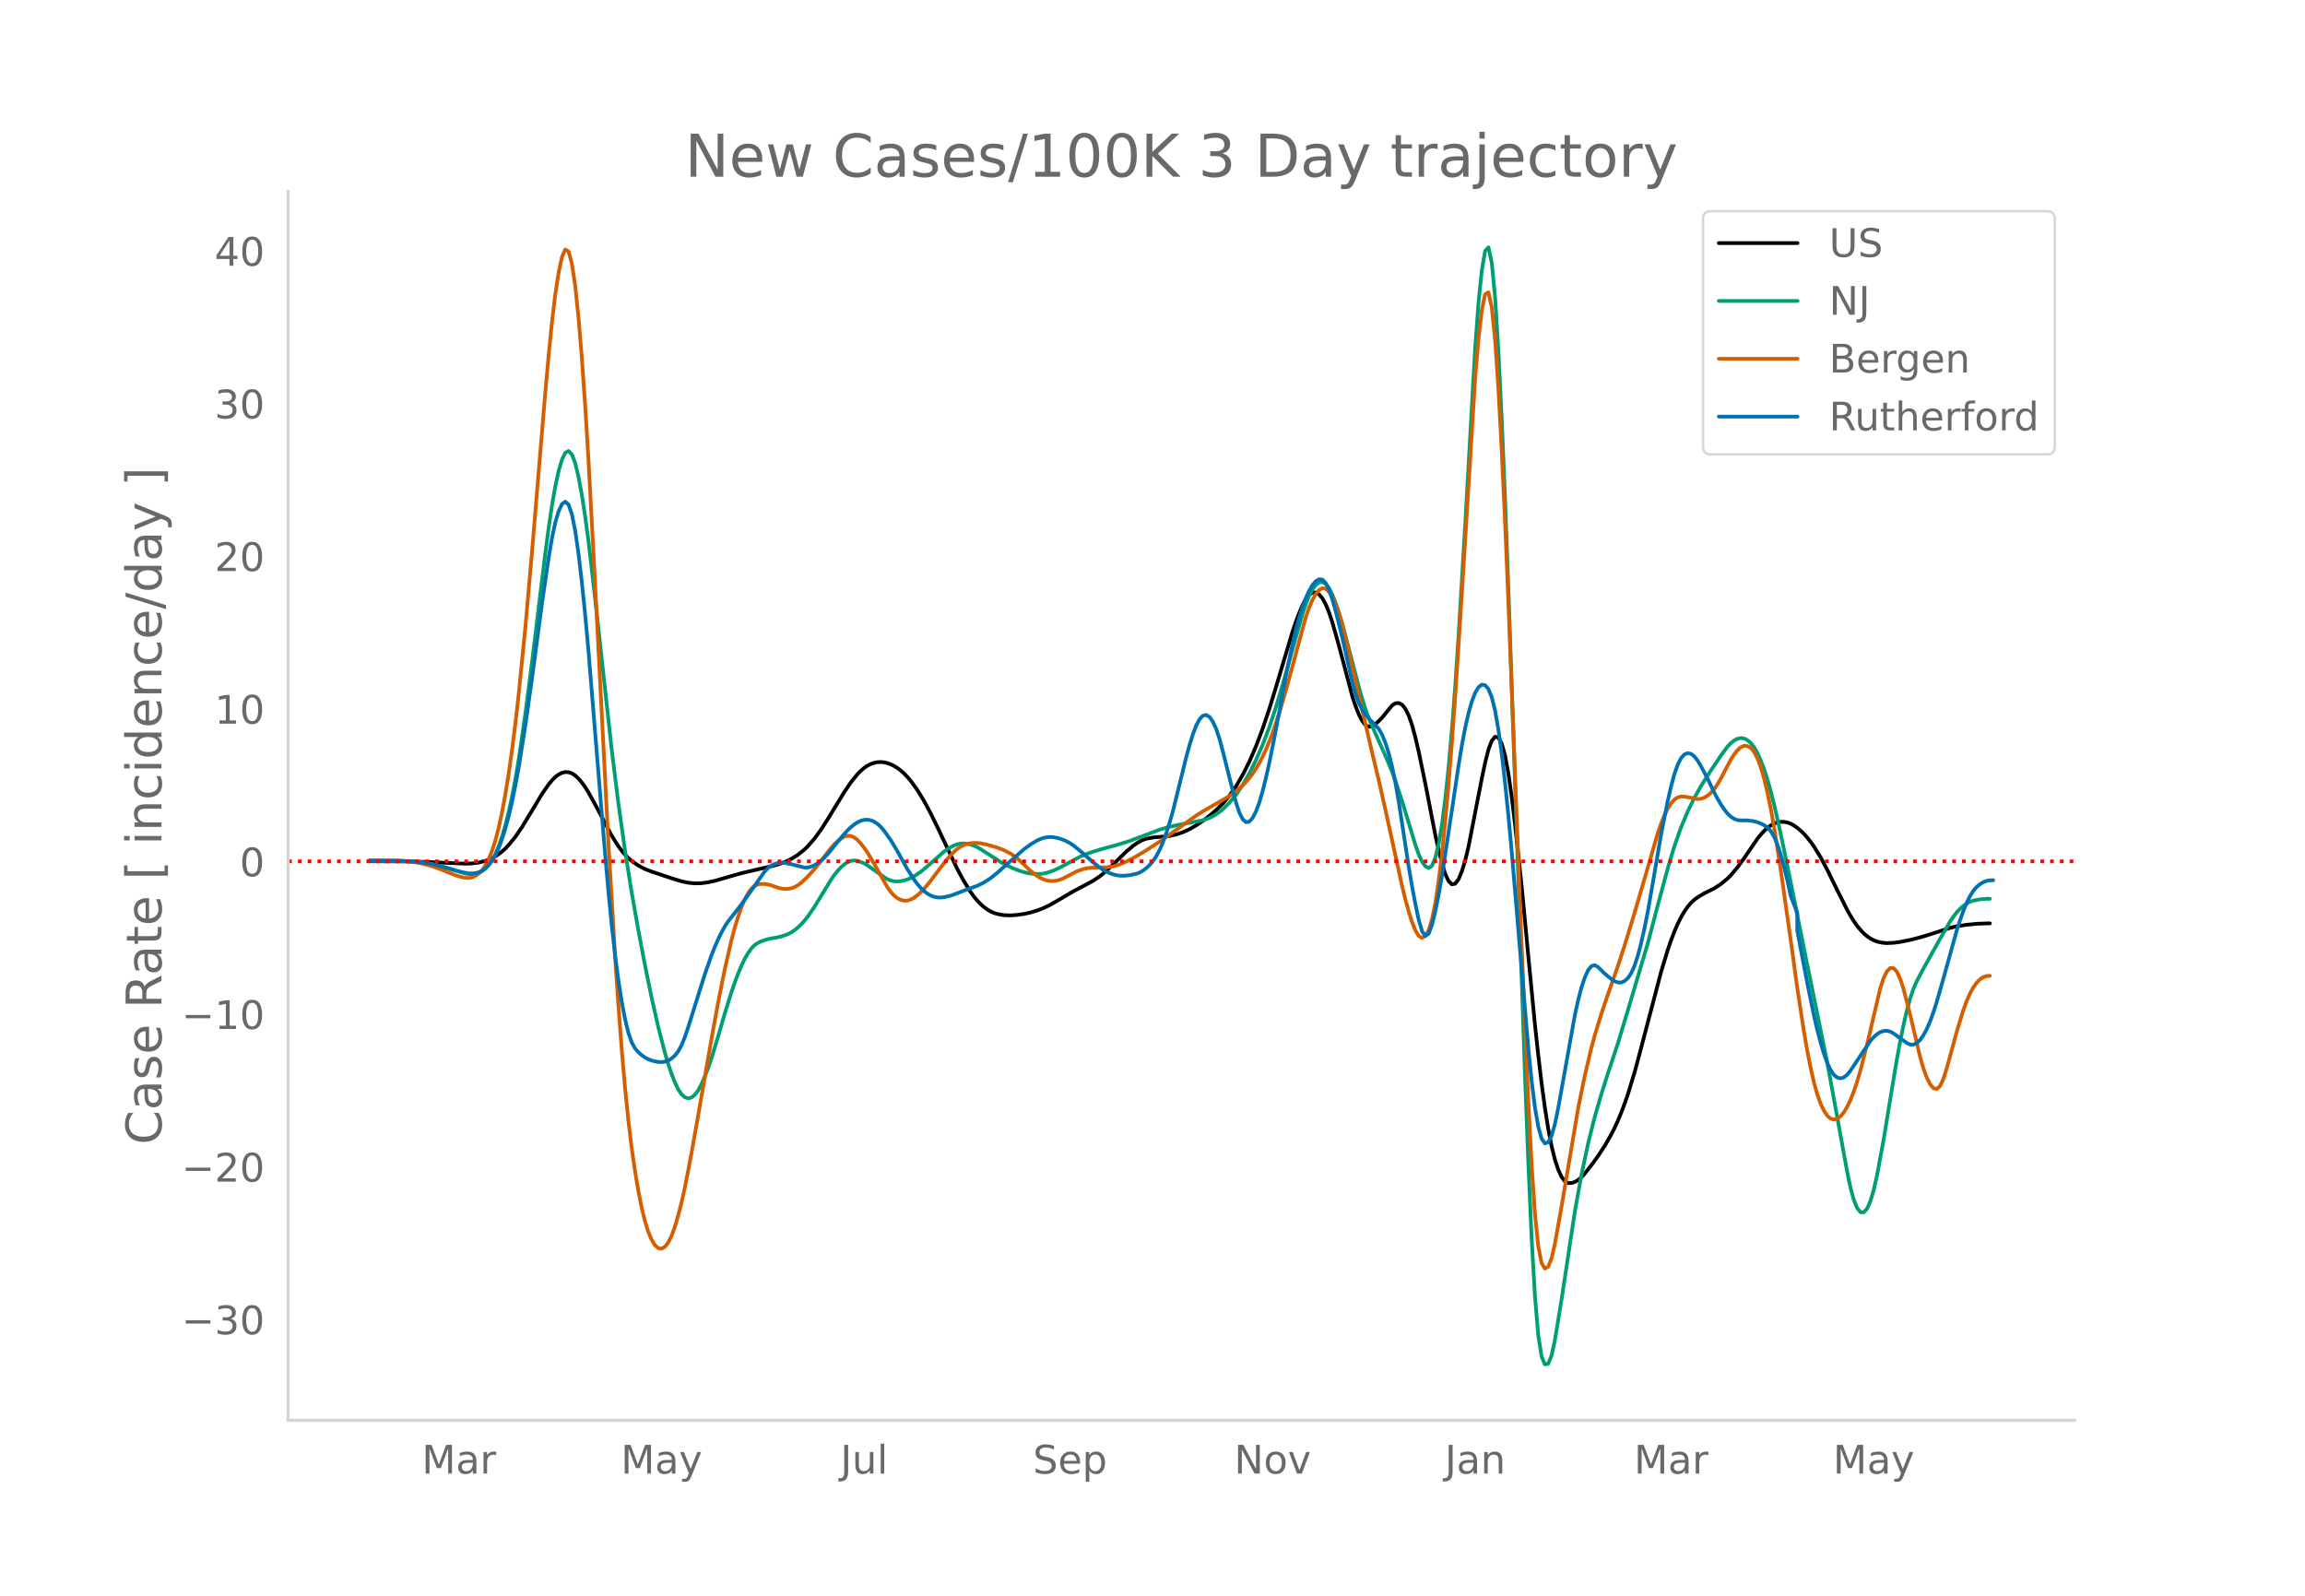 <svg height="864" viewBox="0 0 936 648" width="1248" xmlns="http://www.w3.org/2000/svg" xmlns:xlink="http://www.w3.org/1999/xlink"><defs><style>*{stroke-linecap:butt;stroke-linejoin:round}</style></defs><g id="figure_1"><path d="M0 648h936V0H0z" style="fill:#fff" id="patch_1"/><g id="axes_1"><path d="M117 576.72h725.4V77.76H117z" style="fill:none" id="patch_2"/><path clip-path="url(#p57aedc82fa)" d="m149.973 349.719 16.183.086 8.091.255 14.834.66 2.698-.125 2.697-.353 2.697-.68 2.697-1.108 1.349-.747 1.348-.908 1.349-1.074 1.348-1.24 1.349-1.406 2.697-3.308 2.697-3.96 4.046-6.672 4.046-6.743 2.697-3.891 1.349-1.643 1.348-1.337 1.349-1.016 1.348-.687 1.349-.325 1.348.07 1.349.47 1.349.873 1.348 1.263 1.349 1.595 1.348 1.87 1.349 2.133 2.697 4.9 6.743 12.718 2.697 4.246 1.349 1.832 1.348 1.607 1.349 1.378 1.348 1.158 2.698 1.86 2.697 1.414 2.697 1.042 8.091 2.702 4.046 1.249 2.697.563 2.697.27 2.698-.074 2.697-.358 2.697-.58 5.394-1.571 5.394-1.536 5.395-1.275 6.743-1.535 2.697-.735 2.697-.958 2.697-1.25 2.697-1.671 2.697-2.158 1.349-1.304 2.697-3.087 2.697-3.68 2.697-4.214 6.743-11.036 2.698-4 2.697-3.329 1.348-1.376 1.349-1.148 1.348-.914 1.349-.684 1.349-.468 1.348-.268 1.349-.069 1.348.127 1.349.312 1.348.486 1.349.658 1.349.832 1.348 1.013 1.349 1.2 1.348 1.39 1.349 1.58 2.697 3.713 2.697 4.405 2.697 5.037 2.698 5.488 8.091 17.05 2.697 5 2.697 4.367 1.349 1.872 1.348 1.648 1.349 1.422 1.349 1.2 1.348.997 1.349.81 1.348.625 1.349.448 2.697.505 2.697.104 2.697-.187 2.698-.373 2.697-.576 2.697-.797 2.697-1.04 2.697-1.3 4.046-2.322 5.394-3.185 8.092-4.3 2.697-1.824 2.697-2.27 5.394-5.18 2.697-2.632 2.698-2.271 1.348-.962 1.349-.817 1.348-.645 1.349-.467 2.697-.497 4.046-.35 2.697-.287 2.697-.592 2.697-.909 2.697-1.236 2.698-1.555 2.697-1.822 2.697-2.075 2.697-2.317 2.697-2.622 2.697-3.19 2.698-3.846 2.697-4.607 2.697-5.394 2.697-6.237 2.697-7.133 2.697-7.993 2.697-8.797 6.743-22.595 1.349-3.968 1.349-3.58 1.348-3.155 1.349-2.54 1.348-1.74 1.349-.896 1.348-.057 1.349.783 1.349 1.619 1.348 2.448 1.349 3.277 1.348 4.06 2.697 9.525 5.395 20.438 1.348 4.06 1.349 3.42 1.348 2.615 1.35 1.65 1.348.654 1.348-.28 1.349-.893 1.348-1.184 1.349-1.412 4.046-4.94 1.348-.847 1.349-.09 1.348.697 1.349 1.647 1.349 2.759 1.348 3.904 1.349 4.99 1.348 5.787 2.697 13.037 4.046 20.775 1.349 6.058 1.348 5.429 1.349 4.369 1.349 2.877 1.348 1.301 1.349-.277 1.348-1.82 1.349-3.203 1.348-4.421 1.349-5.607 2.697-13.824 2.697-13.828 1.349-6.42 1.348-5.34 1.349-3.56 1.349-1.639 1.348.322 1.349 2.484 1.348 4.844 1.349 7.245 1.348 9.518 1.35 11.143 2.696 25.096 2.697 28.339 2.698 27.901 1.348 12.427 1.349 11.32 1.348 10.015 1.349 8.518 1.348 6.981 1.349 5.476 1.349 4.135 1.348 2.954 1.349 1.807 1.348.726 1.349-.023 1.348-.44 1.349-.79 1.349-1.14 1.348-1.465 2.697-3.426 2.698-3.697 2.697-4.112 2.697-4.708 1.348-2.66 1.349-2.951 1.349-3.256 1.348-3.563 1.349-3.893 2.697-8.837 2.697-10.036 8.091-30.833 2.698-8.877 1.348-3.943 1.349-3.532 1.348-3.11 1.349-2.692 1.349-2.302 1.348-1.94 1.349-1.582 1.348-1.245 1.349-1.006 2.697-1.615 4.046-2.01 2.697-1.765 2.697-2.228 1.349-1.349 2.697-3.206 2.697-3.719 5.394-7.891 1.349-1.667 1.348-1.48 1.349-1.257 1.349-1.003 1.348-.74 1.349-.479 1.348-.228 1.349.013 1.348.253 1.349.492 1.349.727 1.348.94 1.349 1.132 1.348 1.319 1.349 1.507 1.348 1.7 1.35 1.899 2.696 4.387 2.697 5.014 4.046 8.266 4.046 8.017 1.348 2.427 1.349 2.182 1.349 1.922 1.348 1.663 1.349 1.405 1.348 1.166 1.349.942 1.348.721 1.349.51 1.349.339 1.348.211 1.349.092 2.697-.124 2.697-.353 4.046-.815 4.046-1.028 4.045-1.228 8.092-2.629 2.697-.642 4.046-.624 4.045-.388 4.046-.17 1.349-.009h0" style="fill:none;stroke:#000;stroke-linecap:round;stroke-width:1.5" id="line2d_1"/><path clip-path="url(#p57aedc82fa)" d="m149.973 349.487 12.137.07 5.394.26 4.046.436 4.046.72 4.045 1.034 9.44 2.71 1.35.18 1.348.006 1.348-.18 1.349-.387 1.348-.683 1.349-1.072 1.349-1.479 1.348-1.913 1.349-2.485 1.348-3.19 1.349-3.926 1.348-4.659 1.349-5.406 1.349-6.223 1.348-7.106 1.349-8.003 2.697-18.477 2.697-20.952 5.394-44.202 1.349-10.132 1.349-9.173 1.348-7.741 1.349-6.214 1.348-4.637 1.349-2.807 1.348-.725 1.349 1.408 1.349 3.54 1.348 5.607 1.349 7.336 1.348 8.73 1.349 10.055 2.697 23.323 6.743 61.482 2.697 21.616 2.697 19.197 2.697 16.952 2.698 15.302 2.697 14.24 2.697 13.161 2.697 11.911 2.697 10.488 1.349 4.531 1.348 4.012 1.349 3.47 1.348 2.81 1.349 2.034 1.349 1.235 1.348.44 1.349-.326 1.348-1.065 1.349-1.798 1.349-2.503 1.348-3.065 1.349-3.483 1.348-3.873 2.697-8.869 2.698-9.306 2.697-8.65 1.348-3.955 1.349-3.592 1.348-3.212 1.349-2.822 1.349-2.383 1.348-1.895 1.349-1.398 1.348-.934 1.349-.634 2.697-.9 2.697-.514 2.697-.53 2.698-.954 1.348-.69 1.349-.883 1.348-1.085 1.349-1.285 1.348-1.483 1.349-1.675 2.697-3.917 4.046-6.619 2.697-4.413 1.349-1.936 1.348-1.694 1.349-1.452 1.348-1.2 1.349-.896 1.349-.54 1.348-.176 1.349.173 1.348.435 1.349.61 1.348.768 2.698 1.896 4.045 2.896 1.349.805 1.348.57 1.349.316 1.349.071 1.348-.128 1.349-.28 1.348-.422 1.349-.564 1.348-.705 2.698-1.778 2.697-2.217 6.743-5.965 1.348-.987 1.349-.84 1.348-.685 1.349-.505 1.349-.296 1.348-.08 1.349.128 1.348.31 1.349.459 1.348.605 1.349.75 8.092 5.214 2.697 1.455 2.697 1.272 2.697 1.028 2.697.749 2.697.4 2.697.017 1.349-.16 1.349-.28 2.697-.911 2.697-1.27 8.091-4.363 2.698-1.135 2.697-.953 4.045-1.192 6.743-1.853 4.046-1.302 5.394-2.011 6.743-2.559 4.046-1.172 4.046-.877 9.44-1.764 2.697-.944 1.348-.663 1.35-.81 1.348-.954 1.348-1.102 2.697-2.64 2.698-3.25 2.697-3.966 2.697-4.71 2.697-5.438 2.697-6.164 2.697-7.075 2.697-8.16 2.698-9.071 8.091-28.815 1.349-4.052 1.348-3.339 1.349-2.574 1.348-1.81 1.349-1.03 1.349-.172 1.348.767 1.349 1.721 1.348 2.642 1.349 3.394 1.348 3.98 1.349 4.532 2.697 10.3 4.046 15.449 1.348 4.736 1.35 4.236 1.348 3.697 2.697 6.169 4.046 9.03 2.697 6.454 1.348 3.636 2.697 8.254 5.395 17.764 1.348 3.86 1.349 2.916 1.348 1.885 1.349.743 1.349-.955 1.348-3.21 1.349-5.578 1.348-7.955 1.349-10.383 1.349-12.865 1.348-15.355 1.349-17.847 1.348-20.218 2.697-45.148 4.046-71.725 1.349-18.236 1.348-13.204 1.349-7.93 1.348-1.456 1.349 6.223 1.349 14.14 1.348 21.745 1.349 27.773 1.348 32.228 1.349 36.366 6.743 197.841 1.348 35.298 1.349 30.711 1.349 23.558 1.348 15.889 1.349 8.603 1.348 3.225 1.349-.243 1.348-3.33 1.349-6.192 2.697-16.447 5.394-35.664 2.698-15.095 2.697-12.678 2.697-10.822 2.697-9.287 2.697-8.47 4.046-12.223 4.046-13.379 8.091-27.246 4.046-15.398 4.046-14.996 2.697-8.959 2.697-7.623 2.697-6.46 2.697-5.502 2.697-4.798 2.698-4.348 5.394-8.056 2.697-3.666 1.349-1.414 1.348-1.06 1.349-.698 1.348-.28 1.349.192 1.349.673 1.348 1.167 1.349 1.722 1.348 2.34 1.349 2.97 1.348 3.594 1.349 4.182 1.349 4.739 1.348 5.286 2.697 11.962 4.046 19.548 6.743 33.66 8.091 39.6 4.046 22.09 4.046 22.277 1.348 6.468 1.349 4.973 1.349 3.348 1.348 1.722 1.349.103 1.348-1.47 1.349-3.002 1.348-4.525 1.349-5.962 2.697-14.525 2.697-16.505 2.698-16.27 1.348-7.262 1.349-6.62 1.348-5.837 1.349-4.914 1.348-3.961 1.349-3.086 2.697-5.085 6.743-12.071 4.046-6.993 1.348-1.99 1.349-1.72 1.348-1.455 1.35-1.198 1.348-.953 1.348-.71 1.349-.479 2.697-.539 2.697-.2 1.349-.009h0" style="fill:none;stroke:#009e73;stroke-linecap:round;stroke-width:1.5" id="line2d_2"/><path clip-path="url(#p57aedc82fa)" d="m149.973 349.394 10.788.101 4.046.228 4.046.47 2.697.506 2.697.68 2.697.865 4.046 1.575 4.046 1.642 2.697.782 1.348.232 1.35.028 1.348-.27 1.348-.585 1.349-.929 1.348-1.407 1.349-2.02 1.349-2.66 1.348-3.335 1.349-4.187 1.348-5.217 1.349-6.282 1.348-7.346 1.349-8.42 1.349-9.547 1.348-10.723 1.349-11.91 2.697-27.127 2.697-30.622 5.394-64.71 1.349-14.918 1.349-13.462 1.348-11.234 1.349-8.853 1.348-6.329 1.349-3.098 1.348.84 1.349 4.918 1.349 8.998 1.348 12.97 1.349 16.393 1.348 19.275 1.349 22.047 2.697 50.646 5.394 104.983 2.697 45.763 1.35 19.976 1.348 17.877 1.348 15.623 1.349 13.338 1.348 11.141 1.349 9.376 1.349 8.042 1.348 6.797 1.349 5.55 1.348 4.326 1.349 3.21 1.348 2.201 1.349 1.217 1.349.231 1.348-.749 1.349-1.727 1.348-2.703 1.349-3.66 1.348-4.522 1.349-5.287 1.349-6.032 2.697-13.944 4.046-23 4.045-23.288 2.697-14.784 2.698-13.576 2.697-11.76 1.348-5.1 1.349-4.478 1.348-3.844 1.349-3.206 1.349-2.554 1.348-1.89 1.349-1.223 1.348-.598 1.349-.184 1.348.02 1.35.182 1.348.342 2.697.952 1.348.337 1.349.173 1.349-.002 1.348-.218 1.349-.477 1.348-.745 1.349-1 2.697-2.516 2.697-2.995 2.697-3.349 4.046-5.278 1.349-1.504 1.348-1.27 1.349-1.038 1.348-.78 1.349-.412 1.349.073 1.348.578 1.349 1.063 1.348 1.438 1.349 1.705 1.348 1.95 2.698 4.504 5.394 9.575 1.348 1.9 1.349 1.485 1.349 1.074 1.348.688 1.349.326 1.348-.03 1.349-.388 1.348-.73 1.35-1.002 1.348-1.201 1.348-1.387 2.697-3.245 4.046-5.397 2.697-3.475 2.697-2.912 1.349-1.184 1.349-.942 1.348-.692 1.349-.451 1.348-.264 1.349-.128 1.348-.003 1.349.123 2.697.558 4.046 1.157 2.697 1.033 2.697 1.38 1.349.86 1.348 1.017 2.698 2.497 2.697 2.58 2.697 2.109 1.348.829 1.349.633 1.349.431 1.348.229 1.349.027 1.348-.169 1.349-.361 1.348-.552 5.395-2.824 2.697-.962 1.349-.308 2.697-.26 5.394-.15 2.697-.361 2.697-.794 2.697-1.187 4.046-2.137 4.046-2.415 5.394-3.539 6.743-4.78 8.092-5.785 2.697-1.701 10.788-6.221 2.698-1.919 2.697-2.41 2.697-2.977 1.348-1.768 1.349-2.03 1.349-2.302 1.348-2.579 1.349-2.88 1.348-3.205 1.349-3.535 2.697-8.033 2.697-9.216 8.092-29.803 1.348-3.865 1.349-3.124 1.348-2.381 1.349-1.62 1.349-.754 1.348.213 1.349 1.202 1.348 2.17 1.349 3.045 1.348 3.82 1.349 4.579 2.697 10.994 9.44 40.922 2.697 11.196 2.698 11.966 6.742 30.83 1.349 5.539 1.349 4.885 1.348 4.182 1.349 3.407 1.348 2.277 1.349.79 1.348-.77 1.349-2.391 1.349-4.335 1.348-6.6 1.349-8.927 1.348-11.209 1.349-13.26 1.349-15.078 1.348-16.85 1.349-18.624 2.697-41.697 5.394-87.35 1.349-16.163 1.348-11.496 1.349-6.63 1.348-.767 1.349 6.091 1.349 13.149 1.348 19.899 1.349 25.117 1.348 28.803 1.349 32.182 5.394 140.004 2.697 62.502 1.349 26.238 1.349 19.978 1.348 13.282 1.349 6.922 1.348 2.25 1.349-.733 1.348-3.38 1.349-5.83 2.697-15.107 6.743-39.903 2.697-13.283 2.697-11.393 1.349-4.998 2.697-8.807 2.697-7.982 4.046-11.484 2.697-8.288 4.046-13.22 5.394-18.496 4.046-13.919 1.348-3.917 1.35-3.329 1.348-2.736 1.348-2.132 1.349-1.518 1.348-.899 1.349-.325 1.349.033 2.697.445 1.348.33 1.349.206 1.348-.107 1.349-.457 1.349-.809 1.348-1.175 1.349-1.555 1.348-1.938 1.349-2.32 4.046-7.707 1.348-2.062 1.349-1.701 1.348-1.206 1.349-.577 1.349.08 1.348.768 1.349 1.603 1.348 2.585 1.349 3.6 1.348 4.605 1.349 5.583 1.349 6.531 1.348 7.473 2.697 17.308 4.046 28.509 2.697 19.64 2.697 17.618 1.349 7.792 1.348 6.935 1.35 5.91 1.348 4.85 1.348 3.811 1.349 2.873 1.348 2.037 1.349 1.219 1.349.417 1.348-.308 1.349-.958 1.348-1.593 1.349-2.222 1.348-2.824 1.349-3.4 1.349-3.97 1.348-4.541 2.697-10.549 5.395-22.958 1.348-4.122 1.349-2.732 1.348-1.341 1.349.054 1.349 1.453 1.348 2.853 1.349 4.161 2.697 10.424 4.046 17.192 1.348 4.673 1.349 3.672 1.348 2.672 1.349 1.622 1.348.326 1.349-1.219 1.349-2.811 1.348-4.26 4.046-14.796 2.697-8.907 1.349-3.68 1.348-3.06 1.349-2.452 1.348-1.899 1.349-1.404 1.349-.922 1.348-.439 1.349-.098h0" style="fill:none;stroke:#d55e00;stroke-linecap:round;stroke-width:1.5" id="line2d_3"/><path clip-path="url(#p57aedc82fa)" d="m149.973 349.499 13.486.104 5.394.317 4.046.49 4.045.783 4.046 1.064 6.743 1.937 2.697.475 1.349.023 1.348-.15 1.349-.34 1.348-.617 1.349-.98 1.349-1.36 1.348-1.764 1.349-2.298 1.348-2.958 1.349-3.642 1.348-4.327 1.349-5.024 1.349-5.775 1.348-6.583 1.349-7.401 2.697-17.025 2.697-19.133 4.046-30.341 2.697-18.518 1.349-7.942 1.348-6.323 1.349-4.591 1.348-2.861 1.349-1.043 1.348 1.217 1.349 3.916 1.349 6.703 1.348 9.387 1.349 11.55 1.348 13.192 1.349 14.732 4.046 49.655 2.697 32.737 1.348 15.257 1.349 13.69 1.348 11.995 1.35 10.313 1.348 8.678 1.348 7.088 1.349 5.509 1.348 3.93 1.349 2.46 1.349 1.55 1.348 1.193 1.349.949 1.348.712 1.349.518 1.348.366 1.349.223 1.349.064 1.348-.17 1.349-.478 1.348-.802 1.349-1.163 1.348-1.721 1.349-2.473 1.349-3.264 1.348-3.984 6.743-21.47 2.697-7.717 1.349-3.412 1.348-3.104 1.349-2.777 1.349-2.435 1.348-2.087 2.697-3.42 2.697-3.461 4.046-5.675 5.394-7.666 1.35-1.425 1.348-1.036 1.348-.663 1.349-.371 1.348-.162 1.349.033 2.697.535 5.394 1.364 1.349-.014 1.349-.298 1.348-.577 1.349-.82 1.348-1.029 1.349-1.23 1.348-1.43 4.046-4.983 2.697-3.23 1.349-1.473 1.349-1.29 1.348-1.09 1.349-.887 1.348-.642 1.349-.359 1.348-.066 1.349.23 1.349.548 1.348.887 1.349 1.23 1.348 1.56 2.697 3.804 2.698 4.477 4.045 7.268 2.697 4.23 1.35 1.827 1.348 1.569 1.348 1.302 1.349 1.036 1.348.778 1.349.528 1.349.28 1.348.043 1.349-.131 2.697-.592 2.697-.986 4.046-1.572 4.045-1.437 2.698-1.326 2.697-1.725 2.697-2.17 10.789-9.506 2.697-2.032 2.697-1.614 1.348-.625 1.349-.471 1.349-.288 1.348-.099 1.349.085 1.348.239 1.349.363 1.348.482 1.35.602 1.348.735 1.348.88 2.697 2.186 5.395 4.747 2.697 2.136 1.348.895 1.349.755 1.349.616 1.348.473 1.349.329 1.348.184 1.349.044 2.697-.232 2.697-.595 1.349-.52 1.348-.769 1.349-1.03 1.349-1.29 1.348-1.579 1.349-1.997 1.348-2.549 1.349-3.125 1.348-3.696 1.349-4.232 1.349-4.735 2.697-10.881 2.697-10.985 1.348-4.865 1.349-4.366 1.349-3.588 1.348-2.533 1.349-1.421 1.348-.314 1.349.785 1.348 1.872 1.35 2.956 1.348 4.04 1.348 5.02 4.046 16.041 1.349 4.894 1.348 4.057 1.349 2.683 1.348 1.2 1.349-.248 1.348-1.51 1.349-2.595 1.349-3.64 1.348-4.64 1.349-5.415 1.348-5.965 2.697-13.443 4.046-21.933 2.697-12.892 1.349-5.675 1.349-5.022 1.348-4.35 1.349-3.673 1.348-2.984 1.349-2.283 1.348-1.578 1.349-.825 1.349.173 1.348 1.412 1.349 2.701 1.348 3.915 1.349 4.75 2.697 10.8 4.046 18.05 1.348 4.841 1.349 3.704 1.348 2.642 1.35 1.951 1.348 1.633 4.045 4.215 1.349 2.41 1.349 3.337 1.348 4.285 1.349 5.35 1.348 6.53 1.349 7.735 4.046 26.378 1.348 7.879 1.349 7.214 1.348 6.369 1.349 4.615 1.348 1.954 1.349-.889 1.349-3.579 1.348-5.51 1.349-6.68 1.348-7.698 2.698-17.727 4.045-27.058 1.349-8.249 1.348-7.138 1.349-5.933 1.349-4.728 1.348-3.519 1.349-2.287 1.348-1.034 1.349.223 1.348 1.562 1.349 3.306 1.349 5.455 1.348 7.685 1.349 9.85 1.348 11.695 1.349 13.219 1.348 14.677 6.743 79.712 1.349 13.497 1.349 10.758 1.348 7.807 1.349 4.857 1.348 1.983 1.349-.505 1.348-2.606 1.349-4.632 1.349-6.488 6.742-37.665 1.349-6.185 1.349-5.155 1.348-4.106 1.349-2.95 1.348-1.688 1.349-.406 1.349.759 2.697 2.649 2.697 2.229 1.348.876 1.349.524 1.349-.011 1.348-.583 1.349-1.194 1.348-2.01 1.349-3.03 1.348-4.09 1.349-5.121 1.349-6.01 1.348-6.753 2.697-15.545 2.697-15.813 2.698-13.594 1.348-5.873 1.349-4.986 1.348-3.845 1.349-2.652 1.349-1.496 1.348-.52 1.349.274 1.348 1.034 1.349 1.745 1.348 2.22 2.698 5.11 2.697 5.573 1.348 2.55 1.349 2.293 1.348 2.022 1.349 1.69 1.349 1.296 1.348.89 1.349.483 1.348.119 2.698-.004 2.697.373 1.348.372 1.349.525 1.348.683 1.349.902 1.349 1.434 1.348 2.275 1.349 3.179 1.348 4.066 1.349 4.873 1.348 5.598 1.349 6.307 2.697 6.947v7.24l4.046 21.178 2.697 13.16 1.349 5.805 1.348 5.175 1.349 4.525 1.348 3.765 1.349 2.896 1.349 2.006 1.348 1.13 1.349.342 1.348-.364 1.349-1.052 1.348-1.683 8.092-12.085 1.348-1.536 1.349-1.198 1.349-.853 1.348-.476 1.349-.066 1.348.349 1.349.73 5.394 3.874 1.349.627 1.348.027 1.349-.627 1.349-1.278 1.348-1.902 1.349-2.502 1.348-3.098 1.349-3.694 1.348-4.251 2.698-9.416 5.394-19.46 1.348-4.194 1.35-3.794 1.348-3.308 1.348-2.735 1.349-2.144 1.348-1.579 1.349-1.137 1.349-.82 1.348-.529 1.349-.236 1.348-.046h0" style="fill:none;stroke:#0072b2;stroke-linecap:round;stroke-width:1.5" id="line2d_4"/><path clip-path="url(#p57aedc82fa)" d="M117 349.771h725.4" style="fill:none;stroke:red;stroke-dasharray:1.5,2.475;stroke-dashoffset:0;stroke-width:1.5" id="line2d_5"/><path d="M117 576.72V77.76" style="fill:none;stroke:#d3d3d3;stroke-linecap:square;stroke-linejoin:miter;stroke-width:1.25" id="patch_3"/><path d="M117 576.72h725.4" style="fill:none;stroke:#d3d3d3;stroke-linecap:square;stroke-linejoin:miter;stroke-width:1.25" id="patch_4"/><g id="matplotlib.axis_1"><g id="xtick_1"><g style="fill:#696969" transform="matrix(.16 0 0 -.16 171.29 598.378)" id="text_1"><defs><path d="M9.813 72.906h14.703l18.593-49.61 18.703 49.61h14.704V0H66.89v64.016l-18.797-50h-9.907l-18.796 50V0H9.813z" id="DejaVuSans-77"/><path d="M34.281 27.484q-10.89 0-15.093-2.484-4.204-2.484-4.204-8.5 0-4.781 3.157-7.594 3.156-2.797 8.562-2.797 7.485 0 12 5.297 4.516 5.297 4.516 14.078v2zm17.922 3.72V0H43.22v8.297Q40.14 3.328 35.547.953q-4.594-2.375-11.234-2.375-8.391 0-13.36 4.719Q6 8.016 6 15.922q0 9.219 6.172 13.906 6.187 4.688 18.437 4.688h12.61v.89q0 6.203-4.078 9.594-4.078 3.39-11.453 3.39-4.688 0-9.141-1.124-4.438-1.125-8.531-3.375v8.312q4.921 1.906 9.562 2.844 4.64.953 9.031.953 11.875 0 17.735-6.156 5.86-6.14 5.86-18.64z" id="DejaVuSans-97"/><path d="M41.11 46.297q-1.516.875-3.297 1.281Q36.03 48 33.89 48q-7.625 0-11.703-4.953-4.079-4.953-4.079-14.234V0H9.08v54.688h9.03v-8.5q2.844 4.984 7.375 7.39Q30.031 56 36.531 56q.922 0 2.047-.125 1.125-.11 2.484-.36z" id="DejaVuSans-114"/></defs><use xlink:href="#DejaVuSans-77"/><use x="86.279" xlink:href="#DejaVuSans-97"/><use x="147.559" xlink:href="#DejaVuSans-114"/></g></g><g id="xtick_2"><g style="fill:#696969" transform="matrix(.16 0 0 -.16 252.108 598.378)" id="text_2"><defs><path d="M32.172-5.078q-3.797-9.766-7.422-12.735-3.61-2.984-9.656-2.984H7.906v7.516h5.282q3.703 0 5.75 1.765Q21-9.766 23.483-3.219l1.61 4.094-22.11 53.813H12.5l17.094-42.766 17.093 42.766h9.516z" id="DejaVuSans-121"/></defs><use xlink:href="#DejaVuSans-77"/><use x="86.279" xlink:href="#DejaVuSans-97"/><use x="147.559" xlink:href="#DejaVuSans-121"/></g></g><g id="xtick_3"><g style="fill:#696969" transform="matrix(.16 0 0 -.16 341.258 598.378)" id="text_3"><defs><path d="M9.813 72.906h9.859V5.078q0-13.187-5-19.14-5-5.954-16.094-5.954h-3.75v8.297h3.078q6.531 0 9.219 3.672Q9.813-4.39 9.813 5.078z" id="DejaVuSans-74"/><path d="M8.5 21.578v33.11h8.984V21.922q0-7.766 3.016-11.656 3.031-3.875 9.094-3.875 7.265 0 11.484 4.64 4.234 4.64 4.234 12.656v31h8.985V0h-8.984v8.406Q42.047 3.422 37.718 1q-4.313-2.422-10.032-2.422-9.421 0-14.312 5.86Q8.5 10.296 8.5 21.578zM31.11 56z" id="DejaVuSans-117"/><path d="M9.422 75.984h8.984V0H9.422z" id="DejaVuSans-108"/></defs><use xlink:href="#DejaVuSans-74"/><use x="29.492" xlink:href="#DejaVuSans-117"/><use x="92.871" xlink:href="#DejaVuSans-108"/></g></g><g id="xtick_4"><g style="fill:#696969" transform="matrix(.16 0 0 -.16 419.443 598.378)" id="text_4"><defs><path d="M53.516 70.516V60.89q-5.61 2.687-10.594 4-4.984 1.328-9.625 1.328-8.047 0-12.422-3.125t-4.375-8.89q0-4.845 2.906-7.313 2.907-2.453 11.016-3.97l5.953-1.218q11.031-2.11 16.281-7.406 5.25-5.297 5.25-14.172 0-10.61-7.11-16.078-7.093-5.469-20.812-5.469-5.172 0-11.015 1.172Q13.14.922 6.89 3.219v10.156q6-3.36 11.765-5.078 5.766-1.703 11.328-1.703 8.438 0 13.032 3.312 4.593 3.328 4.593 9.485 0 5.359-3.297 8.39-3.296 3.032-10.812 4.547L27.484 33.5q-11.03 2.188-15.968 6.875-4.922 4.688-4.922 13.047 0 9.672 6.812 15.234 6.813 5.563 18.766 5.563 5.14 0 10.453-.938 5.328-.922 10.89-2.765z" id="DejaVuSans-83"/><path d="M56.203 29.594v-4.39H14.891q.593-9.282 5.593-14.142 5-4.859 13.938-4.859 5.172 0 10.031 1.266 4.86 1.265 9.656 3.812v-8.5Q49.266.734 44.187-.344 39.11-1.422 33.892-1.422q-13.094 0-20.735 7.61-7.64 7.625-7.64 20.625 0 13.421 7.25 21.296Q20.016 56 32.328 56q11.031 0 17.453-7.11 6.422-7.093 6.422-19.296zm-8.984 2.64q-.094 7.36-4.125 11.75-4.032 4.407-10.672 4.407-7.516 0-12.031-4.25-4.516-4.25-5.203-11.97z" id="DejaVuSans-101"/><path d="M18.11 8.203v-29H9.077v75.484h9.031v-8.296q2.844 4.875 7.157 7.234Q29.594 56 35.594 56q9.968 0 16.187-7.906 6.235-7.907 6.235-20.797T51.78 6.484q-6.218-7.906-16.187-7.906-6 0-10.328 2.375-4.313 2.375-7.157 7.25zm30.578 19.094q0 9.906-4.079 15.547-4.078 5.64-11.203 5.64-7.14 0-11.218-5.64-4.079-5.64-4.079-15.547 0-9.906 4.078-15.547 4.079-5.64 11.22-5.64 7.124 0 11.202 5.64t4.078 15.547z" id="DejaVuSans-112"/></defs><use xlink:href="#DejaVuSans-83"/><use x="63.477" xlink:href="#DejaVuSans-101"/><use x="125" xlink:href="#DejaVuSans-112"/></g></g><g id="xtick_5"><g style="fill:#696969" transform="matrix(.16 0 0 -.16 501.17 598.378)" id="text_5"><defs><path d="M9.813 72.906h13.28l32.329-60.984v60.984h9.562V0h-13.28L19.39 60.984V0H9.813z" id="DejaVuSans-78"/><path d="M30.61 48.39q-7.22 0-11.422-5.64-4.204-5.64-4.204-15.453 0-9.813 4.172-15.453 4.188-5.64 11.453-5.64 7.188 0 11.375 5.655 4.203 5.672 4.203 15.438 0 9.719-4.203 15.406-4.187 5.688-11.375 5.688zm0 7.61q11.718 0 18.406-7.625 6.703-7.61 6.703-21.078 0-13.422-6.703-21.078-6.688-7.64-18.407-7.64-11.765 0-18.437 7.64-6.656 7.656-6.656 21.078 0 13.469 6.656 21.078Q18.844 56 30.609 56z" id="DejaVuSans-111"/><path d="M2.984 54.688H12.5L29.594 8.797l17.093 45.89h9.516L35.687 0H23.485z" id="DejaVuSans-118"/></defs><use xlink:href="#DejaVuSans-78"/><use x="74.805" xlink:href="#DejaVuSans-111"/><use x="135.986" xlink:href="#DejaVuSans-118"/></g></g><g id="xtick_6"><g style="fill:#696969" transform="matrix(.16 0 0 -.16 586.717 598.378)" id="text_6"><defs><path d="M54.89 33.016V0h-8.984v32.719q0 7.765-3.031 11.61-3.031 3.858-9.078 3.858-7.281 0-11.484-4.64-4.204-4.625-4.204-12.64V0H9.08v54.688h9.03v-8.5q3.235 4.937 7.594 7.374Q30.078 56 35.797 56q9.422 0 14.25-5.828 4.844-5.828 4.844-17.156z" id="DejaVuSans-110"/></defs><use xlink:href="#DejaVuSans-74"/><use x="29.492" xlink:href="#DejaVuSans-97"/><use x="90.771" xlink:href="#DejaVuSans-110"/></g></g><g id="xtick_7"><g style="fill:#696969" transform="matrix(.16 0 0 -.16 663.521 598.378)" id="text_7"><use xlink:href="#DejaVuSans-77"/><use x="86.279" xlink:href="#DejaVuSans-97"/><use x="147.559" xlink:href="#DejaVuSans-114"/></g></g><g id="xtick_8"><g style="fill:#696969" transform="matrix(.16 0 0 -.16 744.338 598.378)" id="text_8"><use xlink:href="#DejaVuSans-77"/><use x="86.279" xlink:href="#DejaVuSans-97"/><use x="147.559" xlink:href="#DejaVuSans-121"/></g></g></g><g id="matplotlib.axis_2"><g id="ytick_1"><g style="fill:#696969" transform="matrix(.16 0 0 -.16 73.733 541.804)" id="text_9"><defs><path d="M10.594 35.5h62.593v-8.297H10.594z" id="DejaVuSans-8722"/><path d="M40.578 39.313Q47.656 37.797 51.625 33q3.984-4.781 3.984-11.813 0-10.78-7.422-16.703-7.421-5.906-21.093-5.906-4.578 0-9.438.906-4.86.907-10.031 2.72v9.515q4.094-2.39 8.969-3.61 4.89-1.218 10.218-1.218 9.266 0 14.125 3.656 4.86 3.656 4.86 10.64 0 6.454-4.516 10.079-4.515 3.64-12.562 3.64h-8.5v8.11h8.89q7.266 0 11.125 2.906 3.86 2.906 3.86 8.375 0 5.61-3.985 8.61-3.968 3.015-11.39 3.015-4.063 0-8.703-.89-4.641-.876-10.203-2.72v8.782q5.624 1.562 10.53 2.344 4.907.78 9.25.78 11.235 0 17.766-5.109 6.547-5.093 6.547-13.78 0-6.063-3.468-10.235-3.47-4.172-9.86-5.782z" id="DejaVuSans-51"/><path d="M31.781 66.406q-7.61 0-11.453-7.5Q16.5 51.422 16.5 36.375q0-14.984 3.828-22.484 3.844-7.5 11.453-7.5 7.672 0 11.5 7.5 3.844 7.5 3.844 22.484 0 15.047-3.844 22.531-3.828 7.5-11.5 7.5zm0 7.813q12.266 0 18.735-9.703 6.468-9.688 6.468-28.141 0-18.406-6.468-28.11-6.47-9.687-18.735-9.687-12.25 0-18.718 9.688-6.47 9.703-6.47 28.109 0 18.453 6.47 28.14Q19.53 74.22 31.78 74.22z" id="DejaVuSans-48"/></defs><use xlink:href="#DejaVuSans-8722"/><use x="83.789" xlink:href="#DejaVuSans-51"/><use x="147.412" xlink:href="#DejaVuSans-48"/></g></g><g id="ytick_2"><g style="fill:#696969" transform="matrix(.16 0 0 -.16 73.733 479.82)" id="text_10"><defs><path d="M19.188 8.297h34.421V0H7.33v8.297q5.609 5.812 15.296 15.594 9.703 9.797 12.188 12.64 4.734 5.313 6.609 9 1.89 3.688 1.89 7.25 0 5.813-4.078 9.469-4.078 3.672-10.625 3.672-4.64 0-9.797-1.61-5.14-1.609-11-4.89v9.969Q13.767 71.78 18.938 73q5.188 1.219 9.485 1.219 11.328 0 18.062-5.672 6.735-5.656 6.735-15.125 0-4.5-1.688-8.531-1.672-4.016-6.125-9.485-1.218-1.422-7.765-8.187-6.532-6.766-18.453-18.922z" id="DejaVuSans-50"/></defs><use xlink:href="#DejaVuSans-8722"/><use x="83.789" xlink:href="#DejaVuSans-50"/><use x="147.412" xlink:href="#DejaVuSans-48"/></g></g><g id="ytick_3"><g style="fill:#696969" transform="matrix(.16 0 0 -.16 73.733 417.835)" id="text_11"><defs><path d="M12.406 8.297h16.11v55.625l-17.532-3.516v8.985l17.438 3.515h9.86V8.296H54.39V0H12.406z" id="DejaVuSans-49"/></defs><use xlink:href="#DejaVuSans-8722"/><use x="83.789" xlink:href="#DejaVuSans-49"/><use x="147.412" xlink:href="#DejaVuSans-48"/></g></g><g id="ytick_4"><use xlink:href="#DejaVuSans-48" style="fill:#696969" transform="matrix(.16 0 0 -.16 97.32 355.85)" id="text_12"/></g><g id="ytick_5"><g style="fill:#696969" transform="matrix(.16 0 0 -.16 87.14 293.865)" id="text_13"><use xlink:href="#DejaVuSans-49"/><use x="63.623" xlink:href="#DejaVuSans-48"/></g></g><g id="ytick_6"><g style="fill:#696969" transform="matrix(.16 0 0 -.16 87.14 231.88)" id="text_14"><use xlink:href="#DejaVuSans-50"/><use x="63.623" xlink:href="#DejaVuSans-48"/></g></g><g id="ytick_7"><g style="fill:#696969" transform="matrix(.16 0 0 -.16 87.14 169.895)" id="text_15"><use xlink:href="#DejaVuSans-51"/><use x="63.623" xlink:href="#DejaVuSans-48"/></g></g><g id="ytick_8"><g style="fill:#696969" transform="matrix(.16 0 0 -.16 87.14 107.91)" id="text_16"><defs><path d="M37.797 64.313 12.89 25.39h24.906zm-2.594 8.593H47.61V25.391h10.407v-8.203H47.609V0h-9.812v17.188H4.89v9.515z" id="DejaVuSans-52"/></defs><use xlink:href="#DejaVuSans-52"/><use x="63.623" xlink:href="#DejaVuSans-48"/></g></g><g style="fill:#696969" transform="matrix(0 -.2 -.2 0 65.573 464.8)" id="text_17"><defs><path d="M64.406 67.281v-10.39q-4.984 4.64-10.625 6.922-5.64 2.296-11.984 2.296-12.5 0-19.14-7.64-6.641-7.64-6.641-22.094 0-14.406 6.64-22.047 6.64-7.64 19.14-7.64 6.345 0 11.985 2.296 5.64 2.297 10.625 6.938V5.609Q59.234 2.094 53.437.33q-5.78-1.75-12.218-1.75-16.563 0-26.094 10.124-9.516 10.14-9.516 27.672 0 17.578 9.516 27.703 9.531 10.14 26.094 10.14 6.531 0 12.312-1.734 5.797-1.734 10.875-5.203z" id="DejaVuSans-67"/><path d="M44.281 53.078v-8.5q-3.797 1.953-7.906 2.922-4.094.984-8.5.984-6.688 0-10.031-2.047-3.344-2.046-3.344-6.156 0-3.125 2.39-4.906 2.391-1.781 9.626-3.39l3.078-.688q9.562-2.047 13.593-5.781 4.032-3.735 4.032-10.422 0-7.625-6.032-12.078-6.03-4.438-16.578-4.438-4.39 0-9.156.86Q10.688.296 5.422 2v9.281q4.984-2.594 9.812-3.89 4.829-1.282 9.579-1.282 6.343 0 9.75 2.172 3.421 2.172 3.421 6.125 0 3.656-2.468 5.61-2.453 1.953-10.813 3.765l-3.125.735q-8.344 1.75-12.062 5.39-3.704 3.64-3.704 9.985 0 7.718 5.47 11.906Q16.75 56 26.811 56q4.97 0 9.36-.734 4.406-.72 8.11-2.188z" id="DejaVuSans-115"/><path d="M44.39 34.188q3.172-1.079 6.172-4.594 3-3.516 6.032-9.672L66.609 0H56l-9.313 18.703q-3.624 7.328-7.015 9.719-3.39 2.39-9.25 2.39h-10.75V0h-9.86v72.906h22.266q12.5 0 18.656-5.234 6.157-5.219 6.157-15.766 0-6.89-3.203-11.437-3.204-4.532-9.297-6.282zM19.673 64.797V38.922h12.406q7.125 0 10.766 3.297 3.64 3.297 3.64 9.687 0 6.39-3.64 9.64-3.64 3.25-10.766 3.25z" id="DejaVuSans-82"/><path d="M18.313 70.219V54.688h18.5v-6.985h-18.5V18.016q0-6.688 1.828-8.594 1.828-1.906 7.453-1.906h9.218V0h-9.218q-10.407 0-14.36 3.875-3.953 3.89-3.953 14.14v29.688H2.687v6.984h6.594V70.22z" id="DejaVuSans-116"/><path d="M8.594 75.984h20.703V69H17.578V-6.203h11.719v-6.984H8.594z" id="DejaVuSans-91"/><path d="M9.422 54.688h8.984V0H9.422zm0 21.296h8.984v-11.39H9.422z" id="DejaVuSans-105"/><path d="M48.781 52.594v-8.407q-3.812 2.11-7.64 3.157-3.828 1.047-7.735 1.047-8.75 0-13.593-5.547-4.829-5.532-4.829-15.547 0-10.016 4.829-15.563 4.843-5.53 13.593-5.53 3.907 0 7.735 1.046 3.828 1.047 7.64 3.156V2.094Q45.016.344 40.984-.531q-4.015-.89-8.562-.89-12.36 0-19.64 7.765-7.266 7.765-7.266 20.953 0 13.375 7.343 21.031Q20.22 56 33.016 56q4.14 0 8.093-.86 3.953-.843 7.672-2.546z" id="DejaVuSans-99"/><path d="M45.406 46.39v29.594h8.985V0h-8.985v8.203Q42.578 3.328 38.25.953q-4.313-2.375-10.375-2.375-9.906 0-16.14 7.906-6.22 7.922-6.22 20.813 0 12.89 6.22 20.797Q17.968 56 27.874 56q6.063 0 10.375-2.375 4.328-2.36 7.156-7.234zm-30.61-19.093q0-9.906 4.079-15.547 4.078-5.64 11.203-5.64 7.125 0 11.219 5.64 4.11 5.64 4.11 15.547 0 9.906-4.11 15.547-4.094 5.64-11.219 5.64-7.125 0-11.203-5.64-4.078-5.64-4.078-15.547z" id="DejaVuSans-100"/><path d="M25.39 72.906h8.297L8.297-9.28H0z" id="DejaVuSans-47"/><path d="M30.422 75.984v-89.171H9.719v6.984H21.39V69H9.719v6.984z" id="DejaVuSans-93"/></defs><use xlink:href="#DejaVuSans-67"/><use x="69.824" xlink:href="#DejaVuSans-97"/><use x="131.104" xlink:href="#DejaVuSans-115"/><use x="183.203" xlink:href="#DejaVuSans-101"/><use x="244.727" xlink:href="#DejaVuSans-32"/><use x="276.514" xlink:href="#DejaVuSans-82"/><use x="343.746" xlink:href="#DejaVuSans-97"/><use x="405.025" xlink:href="#DejaVuSans-116"/><use x="444.234" xlink:href="#DejaVuSans-101"/><use x="505.758" xlink:href="#DejaVuSans-32"/><use x="537.545" xlink:href="#DejaVuSans-91"/><use x="576.559" xlink:href="#DejaVuSans-32"/><use x="608.346" xlink:href="#DejaVuSans-105"/><use x="636.129" xlink:href="#DejaVuSans-110"/><use x="699.508" xlink:href="#DejaVuSans-99"/><use x="754.488" xlink:href="#DejaVuSans-105"/><use x="782.271" xlink:href="#DejaVuSans-100"/><use x="845.748" xlink:href="#DejaVuSans-101"/><use x="907.271" xlink:href="#DejaVuSans-110"/><use x="970.65" xlink:href="#DejaVuSans-99"/><use x="1025.631" xlink:href="#DejaVuSans-101"/><use x="1087.154" xlink:href="#DejaVuSans-47"/><use x="1120.846" xlink:href="#DejaVuSans-100"/><use x="1184.322" xlink:href="#DejaVuSans-97"/><use x="1245.602" xlink:href="#DejaVuSans-121"/><use x="1304.781" xlink:href="#DejaVuSans-32"/><use x="1336.568" xlink:href="#DejaVuSans-93"/></g></g><g style="fill:#696969" transform="matrix(.24 0 0 -.24 278.113 71.76)" id="text_18"><defs><path d="M4.203 54.688h8.985l11.234-42.672 11.172 42.672h10.593l11.235-42.672 11.187 42.672h8.985L63.28 0H52.688L40.922 44.828 29.109 0H18.5z" id="DejaVuSans-119"/><path d="M9.813 72.906h9.859V42.094L52.39 72.906h12.703L28.906 38.922 67.672 0H54.688L19.672 35.11V0h-9.86z" id="DejaVuSans-75"/><path d="M19.672 64.797V8.109h11.922q15.093 0 22.093 6.829 7 6.843 7 21.593 0 14.64-7 21.453-7 6.813-22.093 6.813zm-9.86 8.11h20.266q21.188 0 31.094-8.813 9.922-8.813 9.922-27.563 0-18.86-9.969-27.703Q51.172 0 30.078 0H9.813z" id="DejaVuSans-68"/><path d="M9.422 54.688h8.984V-.984q0-10.438-3.984-15.125-3.969-4.688-12.813-4.688h-3.421v7.61H.594q5.125 0 6.968 2.374 1.86 2.36 1.86 9.829zm0 21.296h8.984v-11.39H9.422z" id="DejaVuSans-106"/></defs><use xlink:href="#DejaVuSans-78"/><use x="74.805" xlink:href="#DejaVuSans-101"/><use x="136.328" xlink:href="#DejaVuSans-119"/><use x="218.115" xlink:href="#DejaVuSans-32"/><use x="249.902" xlink:href="#DejaVuSans-67"/><use x="319.727" xlink:href="#DejaVuSans-97"/><use x="381.006" xlink:href="#DejaVuSans-115"/><use x="433.105" xlink:href="#DejaVuSans-101"/><use x="494.629" xlink:href="#DejaVuSans-115"/><use x="546.729" xlink:href="#DejaVuSans-47"/><use x="580.42" xlink:href="#DejaVuSans-49"/><use x="644.043" xlink:href="#DejaVuSans-48"/><use x="707.666" xlink:href="#DejaVuSans-48"/><use x="771.289" xlink:href="#DejaVuSans-75"/><use x="836.865" xlink:href="#DejaVuSans-32"/><use x="868.652" xlink:href="#DejaVuSans-51"/><use x="932.275" xlink:href="#DejaVuSans-32"/><use x="964.063" xlink:href="#DejaVuSans-68"/><use x="1041.064" xlink:href="#DejaVuSans-97"/><use x="1102.344" xlink:href="#DejaVuSans-121"/><use x="1161.523" xlink:href="#DejaVuSans-32"/><use x="1193.311" xlink:href="#DejaVuSans-116"/><use x="1232.52" xlink:href="#DejaVuSans-114"/><use x="1273.633" xlink:href="#DejaVuSans-97"/><use x="1334.912" xlink:href="#DejaVuSans-106"/><use x="1362.695" xlink:href="#DejaVuSans-101"/><use x="1424.219" xlink:href="#DejaVuSans-99"/><use x="1479.199" xlink:href="#DejaVuSans-116"/><use x="1518.408" xlink:href="#DejaVuSans-111"/><use x="1579.59" xlink:href="#DejaVuSans-114"/><use x="1620.703" xlink:href="#DejaVuSans-121"/></g><g id="legend_1"><path d="M694.75 184.5H831.2q3.2 0 3.2-3.2V88.96q0-3.2-3.2-3.2H694.75q-3.2 0-3.2 3.2v92.34q0 3.2 3.2 3.2z" style="fill:none;opacity:.8;stroke:#ccc;stroke-linejoin:miter" id="patch_5"/><path d="M697.95 98.718h32" style="fill:none;stroke:#000;stroke-linecap:round;stroke-width:1.5" id="line2d_6"/><g style="fill:#696969" transform="matrix(.16 0 0 -.16 742.75 104.317)" id="text_19"><defs><path d="M8.688 72.906h9.921V28.61q0-11.718 4.235-16.875 4.25-5.14 13.781-5.14 9.469 0 13.719 5.14 4.25 5.157 4.25 16.875v44.297H64.5V27.391q0-14.25-7.063-21.532-7.046-7.28-20.812-7.28-13.828 0-20.89 7.28-7.047 7.282-7.047 21.532z" id="DejaVuSans-85"/></defs><use xlink:href="#DejaVuSans-85"/><use x="73.193" xlink:href="#DejaVuSans-83"/></g><path d="M697.95 122.203h32" style="fill:none;stroke:#009e73;stroke-linecap:round;stroke-width:1.5" id="line2d_8"/><g style="fill:#696969" transform="matrix(.16 0 0 -.16 742.75 127.802)" id="text_20"><use xlink:href="#DejaVuSans-78"/><use x="74.805" xlink:href="#DejaVuSans-74"/></g><path d="M697.95 145.688h32" style="fill:none;stroke:#d55e00;stroke-linecap:round;stroke-width:1.5" id="line2d_10"/><g style="fill:#696969" transform="matrix(.16 0 0 -.16 742.75 151.287)" id="text_21"><defs><path d="M19.672 34.813V8.108H35.5q7.953 0 11.781 3.297 3.844 3.297 3.844 10.078 0 6.844-3.844 10.078-3.828 3.25-11.781 3.25zm0 29.984V42.828h14.61q7.218 0 10.75 2.703 3.546 2.719 3.546 8.282 0 5.515-3.547 8.25-3.531 2.734-10.75 2.734zm-9.86 8.11h25.204q11.28 0 17.375-4.688Q58.5 63.53 58.5 54.89q0-6.703-3.125-10.657-3.125-3.953-9.188-4.922 7.282-1.562 11.313-6.53 4.031-4.954 4.031-12.376 0-9.765-6.64-15.093Q48.25 0 35.984 0H9.812z" id="DejaVuSans-66"/><path d="M45.406 27.984q0 9.766-4.031 15.125-4.016 5.375-11.297 5.375-7.219 0-11.25-5.375-4.031-5.359-4.031-15.125 0-9.718 4.031-15.093t11.25-5.375q7.281 0 11.297 5.375 4.031 5.375 4.031 15.093zm8.985-21.203q0-13.953-6.203-20.765Q42-20.797 29.203-20.797q-4.734 0-8.937.703-4.203.703-8.157 2.172v8.735q3.954-2.141 7.813-3.157 3.86-1.031 7.86-1.031 8.843 0 13.234 4.61 4.39 4.609 4.39 13.937v4.453q-2.781-4.844-7.125-7.234Q33.938 0 27.875 0 17.828 0 11.672 7.656q-6.156 7.672-6.156 20.328 0 12.688 6.156 20.344Q17.828 56 27.875 56q6.063 0 10.406-2.39 4.344-2.391 7.125-7.22v8.297h8.985z" id="DejaVuSans-103"/></defs><use xlink:href="#DejaVuSans-66"/><use x="68.604" xlink:href="#DejaVuSans-101"/><use x="130.127" xlink:href="#DejaVuSans-114"/><use x="169.49" xlink:href="#DejaVuSans-103"/><use x="232.967" xlink:href="#DejaVuSans-101"/><use x="294.49" xlink:href="#DejaVuSans-110"/></g><path d="M697.95 169.173h32" style="fill:none;stroke:#0072b2;stroke-linecap:round;stroke-width:1.5" id="line2d_12"/><g style="fill:#696969" transform="matrix(.16 0 0 -.16 742.75 174.773)" id="text_22"><defs><path d="M54.89 33.016V0h-8.984v32.719q0 7.765-3.031 11.61-3.031 3.858-9.078 3.858-7.281 0-11.484-4.64-4.204-4.625-4.204-12.64V0H9.08v75.984h9.03V46.188q3.235 4.937 7.594 7.374Q30.078 56 35.797 56q9.422 0 14.25-5.828 4.844-5.828 4.844-17.156z" id="DejaVuSans-104"/><path d="M37.11 75.984V68.5h-8.594q-4.828 0-6.72-1.953-1.874-1.953-1.874-7.031v-4.828h14.797v-6.985H19.922V0H10.89v47.703H2.297v6.984h8.594V58.5q0 9.125 4.25 13.297 4.25 4.187 13.468 4.187z" id="DejaVuSans-102"/></defs><use xlink:href="#DejaVuSans-82"/><use x="64.982" xlink:href="#DejaVuSans-117"/><use x="128.361" xlink:href="#DejaVuSans-116"/><use x="167.57" xlink:href="#DejaVuSans-104"/><use x="230.949" xlink:href="#DejaVuSans-101"/><use x="292.473" xlink:href="#DejaVuSans-114"/><use x="333.586" xlink:href="#DejaVuSans-102"/><use x="368.791" xlink:href="#DejaVuSans-111"/><use x="429.973" xlink:href="#DejaVuSans-114"/><use x="469.336" xlink:href="#DejaVuSans-100"/></g></g></g></g><defs><clipPath id="p57aedc82fa"><path d="M117 77.76h725.4v498.96H117z"/></clipPath></defs></svg>